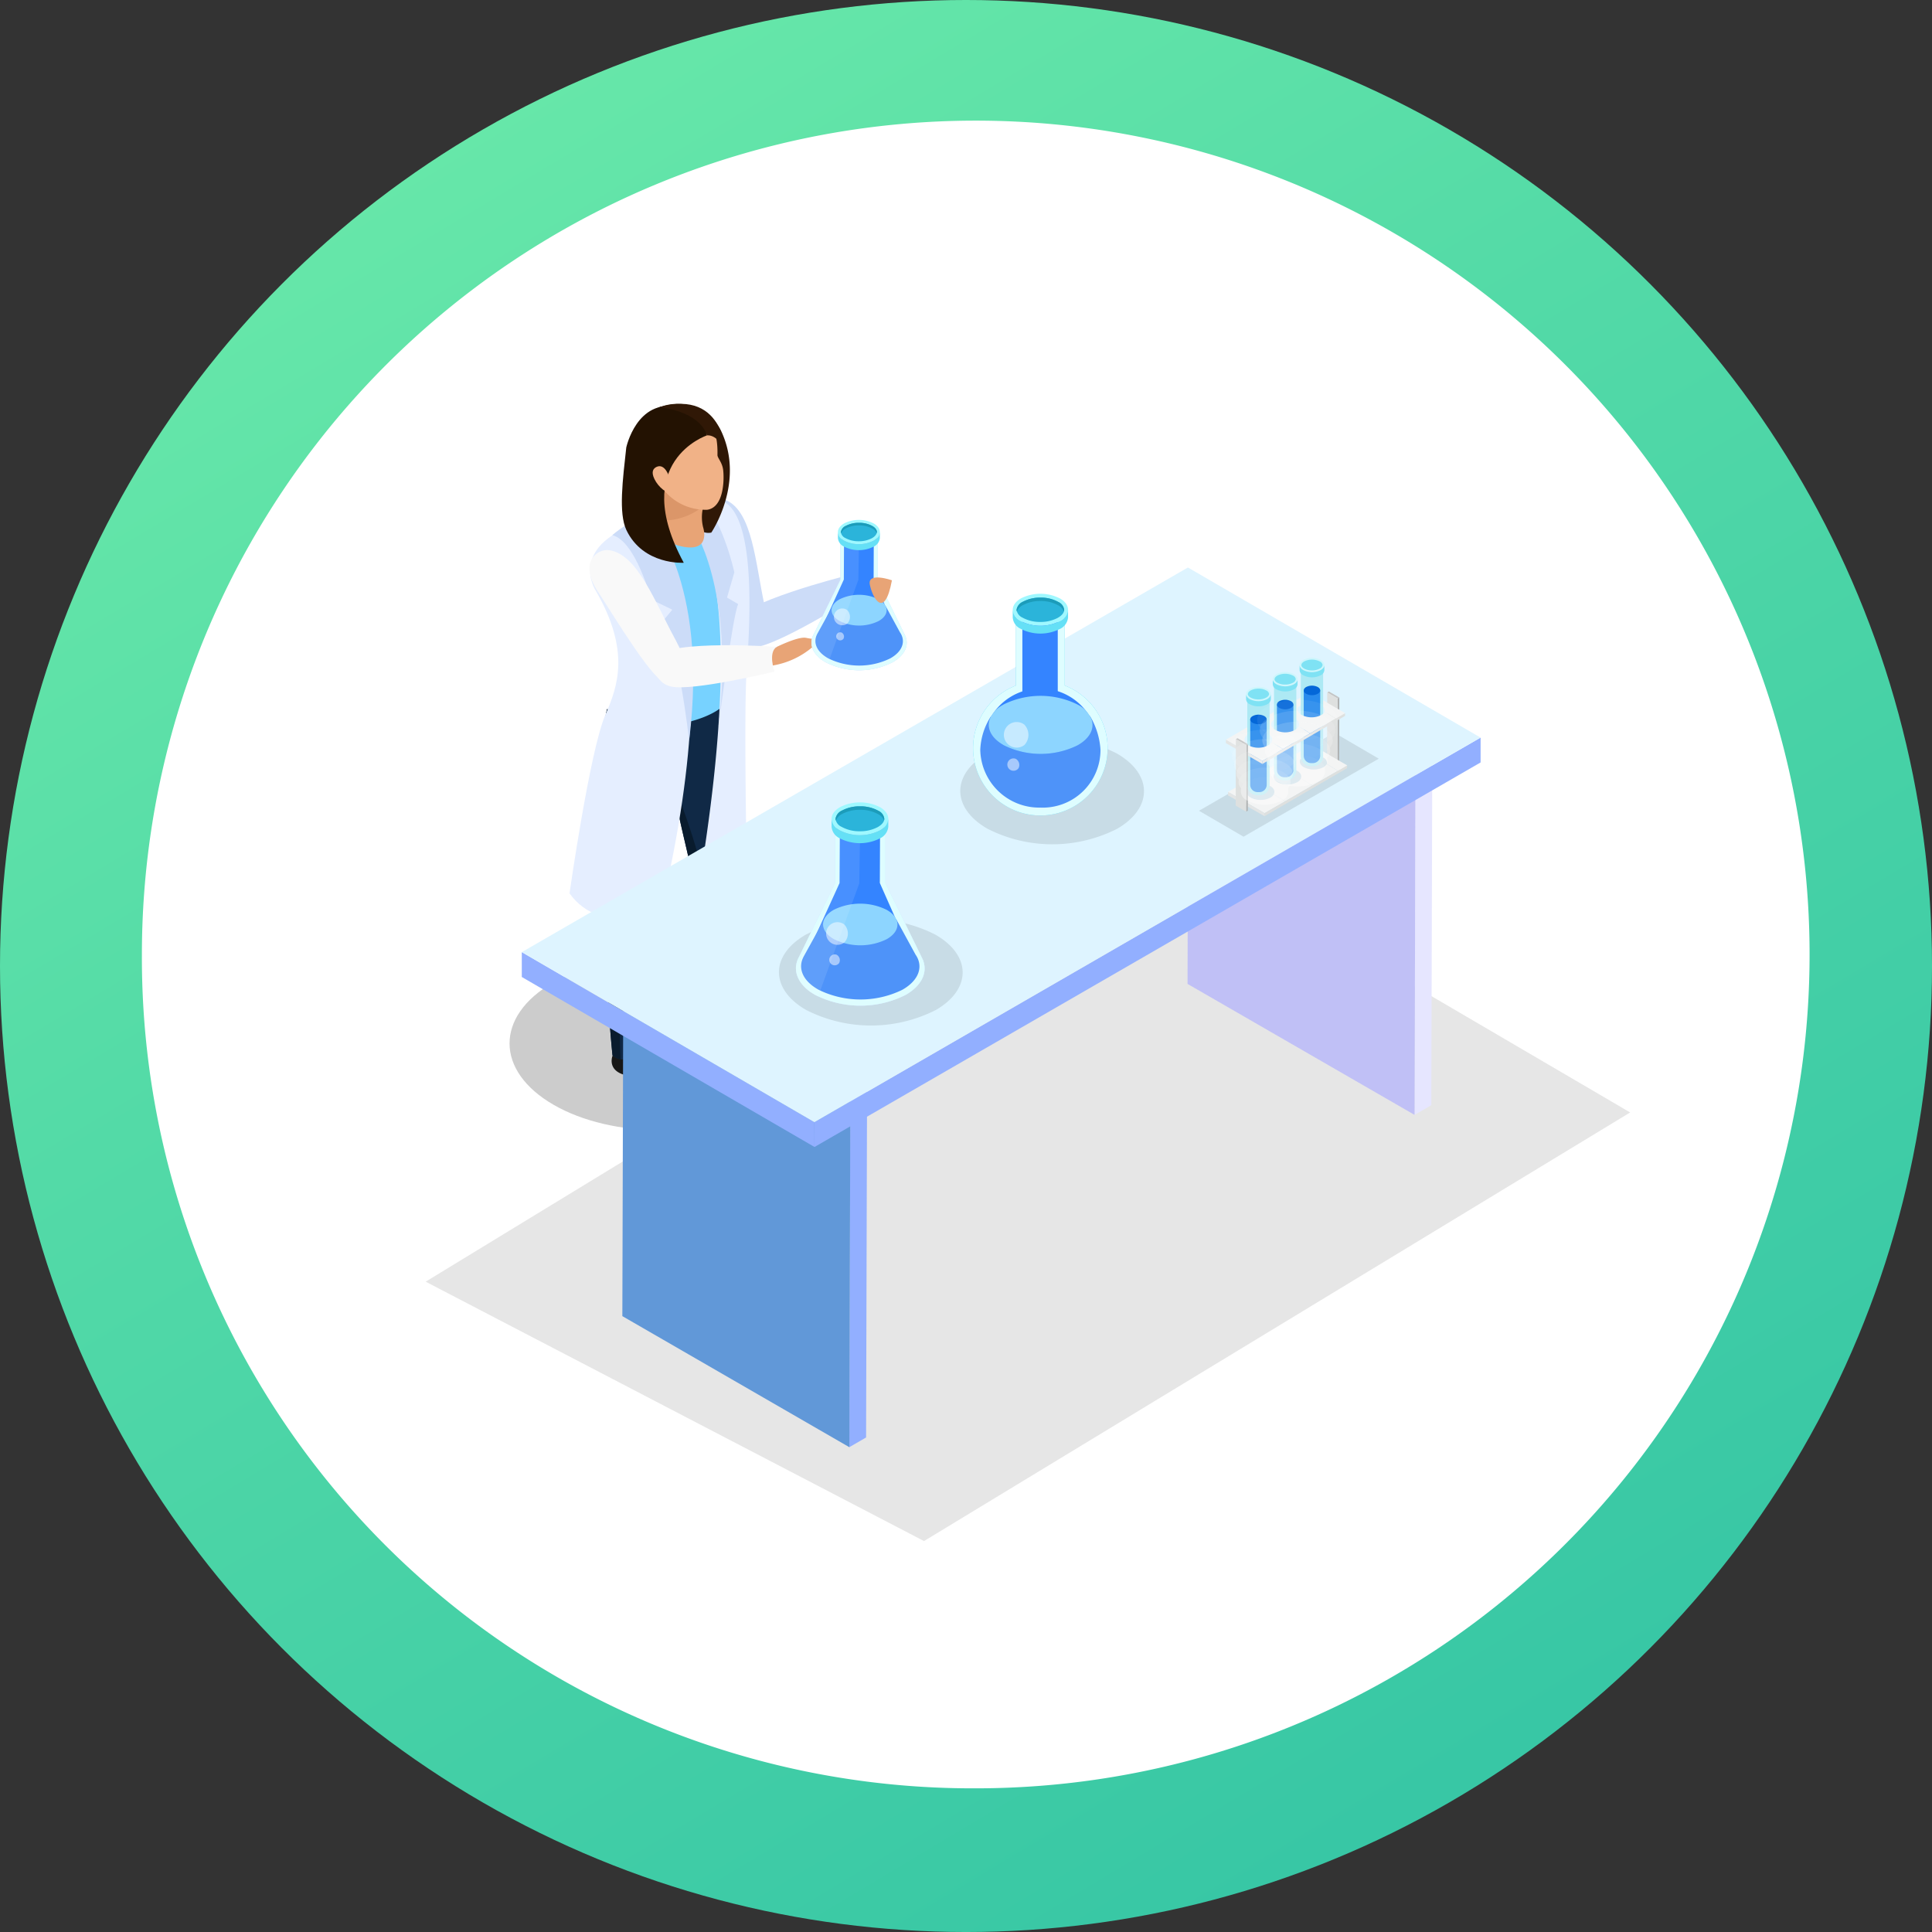 <svg xmlns="http://www.w3.org/2000/svg" xmlns:xlink="http://www.w3.org/1999/xlink" width="177.017" height="177.017" viewBox="0 0 177.017 177.017">
  <rect x="0" y="0" width="177.017" height="177.017" fill="#333333" stroke="none"/>
  <defs>
    <linearGradient id="linear-gradient" x1="0.059" y1="-0.237" x2="1.358" y2="1.933" gradientUnits="objectBoundingBox">
      <stop offset="0" stop-color="#7af4ab"/>
      <stop offset="0.281" stop-color="#53daa7"/>
      <stop offset="0.559" stop-color="#35c5a5"/>
      <stop offset="0.796" stop-color="#22b9a3"/>
      <stop offset="0.962" stop-color="#1cb5a3"/>
    </linearGradient>
  </defs>
  <g id="Grupo_102469" data-name="Grupo 102469" transform="translate(-1032.982 -1427)">
    <circle id="Elipse_4585" data-name="Elipse 4585" cx="88.509" cy="88.509" r="88.509" transform="translate(1032.982 1427)" fill="url(#linear-gradient)"/>
    <g id="Grupo_102457" data-name="Grupo 102457" transform="translate(1197.875 1438.969) rotate(90)">
      <path id="Trazado_156338" data-name="Trazado 156338" d="M304.223,254.194a76.4,76.4,0,1,0-76.4,76.4A76.1,76.1,0,0,0,304.223,254.194Z" transform="translate(-152.339 -178.702)" fill="#fff"/>
    </g>
    <g id="Grupo_102458" data-name="Grupo 102458" transform="translate(796.804 1204.797)">
      <path id="Trazado_158681" data-name="Trazado 158681" d="M275.179,334.68l45.661,23.766,64.7-39.271L342.211,293.81Z" transform="translate(0 4.955)" opacity="0.1"/>
      <g id="Grupo_102276" data-name="Grupo 102276" transform="translate(282.868 309.903)" opacity="0.2">
        <path id="Trazado_158682" data-name="Trazado 158682" d="M305.224,305.871c5.359,3.1,5.39,8.118.065,11.211s-13.982,3.093-19.348,0-5.387-8.114-.058-11.2S299.865,302.78,305.224,305.871Z" transform="translate(-281.905 -303.554)"/>
      </g>
      <path id="Trazado_158683" data-name="Trazado 158683" d="M297.716,311.2s-.558,1.332,1.341,1.642,2.777,1.448,3.466,1.428c.632-.018,1.327-.514.484-1.293a25.548,25.548,0,0,0-3.473-2.182Z" transform="translate(3.215 7.386)" fill="#171716"/>
      <path id="Trazado_158684" data-name="Trazado 158684" d="M290.173,311.5s-.639,1.51,1.514,1.863,3.147,1.637,3.93,1.615c.717-.019,1.5-.582.548-1.463a29.168,29.168,0,0,0-3.937-2.475Z" transform="translate(2.134 7.421)" fill="#171716"/>
      <path id="Trazado_158685" data-name="Trazado 158685" d="M300.577,281.7s1.586,11.818.807,17.1-.807,16.562-.807,16.562a2.358,2.358,0,0,1-2.377,0s-2.147-8.354-1.227-11.8c.861-3.219-1.455-8.51-1.839-13.2a28.4,28.4,0,0,0-.883-5.038S299.275,285.379,300.577,281.7Z" transform="translate(2.731 3.221)" fill="#102946"/>
      <path id="Trazado_158686" data-name="Trazado 158686" d="M296.395,284.907s-.106,9.118-1.38,14.3-2.355,16.22-2.355,16.22-1.468.832-2.387-.035c0,0-.959-9.046-.1-11.869.971-3.185.447-8.721-.578-13.313a15.292,15.292,0,0,1,.191-6.562A8.907,8.907,0,0,0,296.395,284.907Z" transform="translate(2.024 3.5)" fill="#102946"/>
      <path id="Trazado_158687" data-name="Trazado 158687" d="M296.858,302.426c.835-3.125-1.319-8.2-1.8-12.789,1.208,3.117,3.141,8.568,2.949,10.972-.214,2.648.622,10.4,1.035,13.955a1.649,1.649,0,0,1-.96-.334S295.938,305.876,296.858,302.426Z" transform="translate(2.846 4.357)" fill="#091b2d"/>
      <path id="Trazado_158688" data-name="Trazado 158688" d="M290.173,303.527c.971-3.185.447-8.721-.578-13.313a15.292,15.292,0,0,1,.191-6.562s-.133.458,1.711.855c.015,3.755,1.363,11.139.921,13.486-.532,2.842-1.755,11.953-1.4,17.77a1.446,1.446,0,0,1-.745-.367S289.314,306.351,290.173,303.527Z" transform="translate(2.024 3.5)" fill="#091b2d"/>
      <path id="Trazado_158689" data-name="Trazado 158689" d="M299.731,277.318s.152,2.367,2.157,2.194,8.579-4.251,8.579-4.251-1.128-1.453-.524-2.218C309.944,273.043,300.573,275.4,299.731,277.318Z" transform="translate(3.515 1.981)" fill="#ccdcf8"/>
      <path id="Trazado_158690" data-name="Trazado 158690" d="M299.564,266.948c-.968-.439-2.985.233-2.078,3.283s2.581,9.63,3.754,10.054c.952.342,2.659.2,1.82-3.729S301.957,268.03,299.564,266.948Z" transform="translate(3.161 1.092)" fill="#ccdcf8"/>
      <g id="Grupo_102277" data-name="Grupo 102277" transform="translate(291.671 268.029)">
        <path id="Trazado_158691" data-name="Trazado 158691" d="M289.742,271.306s2.127-3.45,10.214-4.363c0,0,1.3-.5,1.06,3.665a4.628,4.628,0,0,0,.966,2.2c.4.562,1.464,2.682-1.059,5.1,0,0-1.06,3.69,0,6.124.953,2.178-4.413,4.115-8.9,3.546-.556-.069-1.776-.47-1.237-2.389s1.792-5.275.991-8.865S289.085,273.1,289.742,271.306Z" transform="translate(-289.606 -266.924)" fill="#77d2ff"/>
      </g>
      <g id="Grupo_102278" data-name="Grupo 102278" transform="translate(291.671 270.375)">
        <path id="Trazado_158692" data-name="Trazado 158692" d="M289.742,271.012c-.657,1.792,1.23,1.428,2.034,5.022s-.457,6.945-.991,8.865.681,2.321,1.237,2.389a13.566,13.566,0,0,0,2.26.085c-1.479-3.5.732-9.732.935-13.2a5.585,5.585,0,0,0-3.072-5.2A7.2,7.2,0,0,0,289.742,271.012Z" transform="translate(-289.606 -268.976)" fill="#5fb9e6"/>
      </g>
      <g id="Grupo_102279" data-name="Grupo 102279" transform="translate(288.36 267.955)">
        <path id="Trazado_158693" data-name="Trazado 158693" d="M296.46,268.986s5.8,3.609.688,33.842a8.493,8.493,0,0,0,4.475-3.25s-.254-13.1,0-16.955,1.337-17.709-4.04-15.533C297.584,267.09,294.638,268.02,296.46,268.986Z" transform="translate(-285.398 -266.859)" fill="#e5eeff"/>
        <path id="Trazado_158694" data-name="Trazado 158694" d="M293.787,268.544s8.217,6.405,1.34,35.575c0,0-5.463,2.712-8.418-1.4,0,0,1.868-13.124,3.295-16.389,1.139-2.6,2.292-5.866-.918-11.388C289.086,274.943,286.352,270.722,293.787,268.544Z" transform="translate(-286.709 -266.618)" fill="#e5eeff"/>
        <path id="Trazado_158695" data-name="Trazado 158695" d="M296.546,269.332s3.944,5.459,2.39,18.457c0,0,1.307-10.3,1.82-11.332l-1.025-.6.671-2.309s-.911-4.312-2.915-6.69Z" transform="translate(-285.301 -266.859)" fill="#ccdcf8"/>
        <path id="Trazado_158696" data-name="Trazado 158696" d="M293.452,268.258s5.565,5.563,3.726,20.527c0,0-1.017-9.359-2.54-10.815l1-1.2-1.942-.942s-1.411-5.358-3.561-5.891C290.13,269.94,292.012,268.292,293.452,268.258Z" transform="translate(-286.219 -266.659)" fill="#ccdcf8"/>
      </g>
      <g id="Grupo_102288" data-name="Grupo 102288" transform="translate(293.159 259.202)">
        <g id="Grupo_102280" data-name="Grupo 102280" transform="translate(2.448)">
          <path id="Trazado_158697" data-name="Trazado 158697" d="M298.213,261.539s-.646,4.153-1.014,8.112A1.324,1.324,0,0,0,298.792,271s3.151-4.615.877-9.357a4.48,4.48,0,0,0-6.621-1.578Z" transform="translate(-293.048 -259.202)" fill="#301806"/>
        </g>
        <g id="Grupo_102283" data-name="Grupo 102283" transform="translate(2.552 5.348)">
          <g id="Grupo_102281" data-name="Grupo 102281">
            <path id="Trazado_158698" data-name="Trazado 158698" d="M298.9,266.355a3.862,3.862,0,0,0-.876,3.474c.161.5.552,2.562-2.513,1.624,0,0-3.173-1.732-2.173-2.674.66-.626,1.322-1.543.484-4.9Z" transform="translate(-293.139 -263.88)" fill="#e8a476"/>
          </g>
          <g id="Grupo_102282" data-name="Grupo 102282" transform="translate(0.02 0.368)">
            <path id="Trazado_158699" data-name="Trazado 158699" d="M293.332,268.733a.538.538,0,0,0-.175.319,5.8,5.8,0,0,0,5.04-1.328l-3.722-3.522h0s-.2.12-.5.334C294.555,267.324,293.948,268.153,293.332,268.733Z" transform="translate(-293.157 -264.202)" fill="#db9669"/>
          </g>
        </g>
        <g id="Grupo_102284" data-name="Grupo 102284" transform="translate(2.791 1.341)">
          <path id="Trazado_158700" data-name="Trazado 158700" d="M298.542,260.94s.827.316.771,2.787c0,.273.421.647.518,1.331s.153,3.445-1.452,3.683a4.915,4.915,0,0,1-4.857-3.448C292.659,262.489,295.135,258.992,298.542,260.94Z" transform="translate(-293.349 -260.375)" fill="#f1b287"/>
        </g>
        <g id="Grupo_102285" data-name="Grupo 102285" transform="translate(0 0.201)">
          <path id="Trazado_158701" data-name="Trazado 158701" d="M298.7,262.07s-7.161,2.378-2.125,11.671c0,0-3.706.243-5.254-2.991-.74-1.551-.335-4.633-.014-7.569,0,0,.96-4.5,4.73-3.71C296.041,259.472,298.519,260.507,298.7,262.07Z" transform="translate(-290.907 -259.378)" fill="#231202"/>
        </g>
        <g id="Grupo_102286" data-name="Grupo 102286" transform="translate(3.415 0.003)">
          <path id="Trazado_158702" data-name="Trazado 158702" d="M298.276,262.095s1.25-.2,1.786,2.1c0,0,0-6.447-6.167-4.685C293.894,259.51,297.529,259.8,298.276,262.095Z" transform="translate(-293.894 -259.205)" fill="#301806"/>
        </g>
        <g id="Grupo_102287" data-name="Grupo 102287" transform="translate(2.822 5.715)">
          <path id="Trazado_158703" data-name="Trazado 158703" d="M294.918,265.261s-.394-1.38-1.2-.99c-.248.123-.532.4-.179,1.118s1.119,1.38,1.74,1.322Z" transform="translate(-293.376 -264.201)" fill="#f1b287"/>
        </g>
      </g>
      <path id="Trazado_158704" data-name="Trazado 158704" d="M290.1,270.933c-1.057-.145-2.8,1.073-1.057,3.739s5.22,8.495,6.466,8.566c1.008.057,2.6-.57.681-4.093S292.7,271.288,290.1,270.933Z" transform="translate(1.88 1.678)" fill="#f9f9f9"/>
      <path id="Trazado_158705" data-name="Trazado 158705" d="M303.106,278.981s2.29-1.19,3.089-1.017,1.62.056.576.841a7.53,7.53,0,0,1-3.7,1.7c-1.315.091-.95-1.667-.95-1.667Z" transform="translate(3.851 2.683)" fill="#e8a476"/>
      <path id="Trazado_158706" data-name="Trazado 158706" d="M293.665,279.578s-.594,2.3,1.365,2.756,9.478-1.368,9.478-1.368-.621-1.733.2-2.268C304.7,278.7,295.06,278.016,293.665,279.578Z" transform="translate(2.634 2.77)" fill="#f9f9f9"/>
      <g id="Grupo_102304" data-name="Grupo 102304" transform="translate(283.987 274.198)">
        <g id="Grupo_102293" data-name="Grupo 102293" transform="translate(60.996 1.488)">
          <g id="Grupo_102292" data-name="Grupo 102292" style="isolation: isolate">
            <g id="Grupo_102289" data-name="Grupo 102289" transform="translate(20.796 12.004)">
              <path id="Trazado_158707" data-name="Trazado 158707" d="M354.433,320.791l1.541-.894.1-35.774-1.538.9Z" transform="translate(-354.433 -284.123)" fill="#e6e6ff"/>
            </g>
            <g id="Grupo_102290" data-name="Grupo 102290" transform="translate(0.102)">
              <path id="Trazado_158708" data-name="Trazado 158708" d="M357.127,286.523l1.538-.9-20.8-12-1.539.892Z" transform="translate(-336.33 -273.622)" fill="#aeb6bc"/>
            </g>
            <g id="Grupo_102291" data-name="Grupo 102291" transform="translate(0 0.892)">
              <path id="Trazado_158709" data-name="Trazado 158709" d="M336.343,274.4l-.1,35.776,20.8,12,.1-35.772Z" transform="translate(-336.241 -274.402)" fill="#c0c0f6"/>
            </g>
          </g>
        </g>
        <g id="Grupo_102298" data-name="Grupo 102298" transform="translate(9.209 31.927)">
          <g id="Grupo_102297" data-name="Grupo 102297" style="isolation: isolate">
            <g id="Grupo_102294" data-name="Grupo 102294" transform="translate(20.797 12.008)">
              <path id="Trazado_158710" data-name="Trazado 158710" d="M309.132,347.421l1.539-.892.1-35.776-1.542.9Z" transform="translate(-309.132 -310.753)" fill="#92afff"/>
            </g>
            <g id="Grupo_102295" data-name="Grupo 102295" transform="translate(0.104)">
              <path id="Trazado_158711" data-name="Trazado 158711" d="M311.824,313.153l1.542-.9-20.793-12.008-1.542.9Z" transform="translate(-291.03 -300.249)" fill="#aeb6bc"/>
            </g>
            <g id="Grupo_102296" data-name="Grupo 102296" transform="translate(0 0.898)">
              <path id="Trazado_158712" data-name="Trazado 158712" d="M291.043,301.034l-.1,35.769,20.8,12.009.1-35.772Z" transform="translate(-290.939 -301.034)" fill="#6198d8"/>
            </g>
          </g>
        </g>
        <g id="Grupo_102303" data-name="Grupo 102303">
          <g id="Grupo_102302" data-name="Grupo 102302" style="isolation: isolate">
            <g id="Grupo_102299" data-name="Grupo 102299" transform="translate(0 35.243)">
              <path id="Trazado_158713" data-name="Trazado 158713" d="M282.884,303.149l0,2.277L309.7,321l-.009-2.271Z" transform="translate(-282.884 -303.149)" fill="#92afff"/>
            </g>
            <g id="Grupo_102300" data-name="Grupo 102300" transform="translate(26.808 15.586)">
              <path id="Trazado_158714" data-name="Trazado 158714" d="M306.335,321.195l.009,2.271,61.032-35.235,0-2.276Z" transform="translate(-306.335 -285.954)" fill="#92afff"/>
            </g>
            <g id="Grupo_102301" data-name="Grupo 102301">
              <path id="Trazado_158715" data-name="Trazado 158715" d="M282.884,307.563l26.809,15.583,61.036-35.24L343.918,272.32Z" transform="translate(-282.884 -272.32)" fill="#def4ff"/>
            </g>
          </g>
        </g>
      </g>
      <g id="Grupo_102305" data-name="Grupo 102305" transform="translate(324.167 289.813)" opacity="0.1">
        <path id="Trazado_158716" data-name="Trazado 158716" d="M332.375,287.407c3.3,1.9,3.313,4.988.038,6.891a13.107,13.107,0,0,1-11.9,0c-3.3-1.9-3.313-4.988-.039-6.891A13.11,13.11,0,0,1,332.375,287.407Z" transform="translate(-318.032 -285.979)"/>
      </g>
      <g id="Grupo_102306" data-name="Grupo 102306" transform="translate(307.553 306.418)" opacity="0.1">
        <path id="Trazado_158717" data-name="Trazado 158717" d="M317.841,301.933c3.3,1.9,3.312,4.988.039,6.891a13.11,13.11,0,0,1-11.9,0c-3.3-1.9-3.314-4.988-.038-6.891A13.107,13.107,0,0,1,317.841,301.933Z" transform="translate(-303.499 -300.505)"/>
      </g>
      <g id="Grupo_102330" data-name="Grupo 102330" transform="translate(346.032 282.476)">
        <path id="Trazado_158718" data-name="Trazado 158718" d="M349.551,285.56l-1.984,1.147-2.978,1.718-2.747,1.587-1.447.836-1.692.976-1.543.889,4.082,2.378,2.306-1.331.947-.546L346.6,292l2.853-1.646,3.132-1.807,1.049-.607Z" transform="translate(-337.159 -278.702)" opacity="0.1"/>
        <g id="Grupo_102311" data-name="Grupo 102311" transform="translate(11.735 3.084)">
          <g id="Grupo_102310" data-name="Grupo 102310" style="isolation: isolate">
            <g id="Grupo_102307" data-name="Grupo 102307" transform="translate(0.958 0.553)">
              <path id="Trazado_158719" data-name="Trazado 158719" d="M348.279,282.832l.153-.089-.017,6.088-.153.089Z" transform="translate(-348.263 -282.742)" fill="#afb1b1"/>
            </g>
            <g id="Grupo_102308" data-name="Grupo 102308" transform="translate(0.017)">
              <path id="Trazado_158720" data-name="Trazado 158720" d="M347.439,282.348l.155-.089.956.553-.153.089Z" transform="translate(-347.439 -282.259)" fill="#c4c5c5"/>
            </g>
            <g id="Grupo_102309" data-name="Grupo 102309" transform="translate(0 0.089)">
              <path id="Trazado_158721" data-name="Trazado 158721" d="M348.4,282.889l-.017,6.088-.958-.553.017-6.088Z" transform="translate(-347.425 -282.337)" fill="#dee0df"/>
            </g>
          </g>
        </g>
        <path id="Trazado_158722" data-name="Trazado 158722" d="M345.649,287.68a1.989,1.989,0,0,1,1.805.018.575.575,0,0,1,.34.6l1.1.678.761-.556-3.244-1.89-1.628.94.653.376A.95.95,0,0,1,345.649,287.68Z" transform="translate(-336.068 -278.563)" fill="#f3f4f4"/>
        <path id="Trazado_158723" data-name="Trazado 158723" d="M348.062,288.191a.814.814,0,0,1-.321.3,1.989,1.989,0,0,1-1.805-.019c-.394-.237-.453-.588-.193-.864l-.647-.374-2.251,1.3.6.351a.772.772,0,0,1,.117-.08,1.983,1.983,0,0,1,1.8.018c.319.191.418.457.31.7l1.062.644,2.338-1.35Z" transform="translate(-336.345 -278.463)" fill="#f3f4f4"/>
        <path id="Trazado_158724" data-name="Trazado 158724" d="M341.427,290.053a1.994,1.994,0,0,1,1.8.018c.337.2.428.485.289.736l1.044.634.777-.447,1.723-.995L346,289.357a.762.762,0,0,1-.349.349,1.987,1.987,0,0,1-1.8-.018c-.445-.269-.466-.681-.078-.966l-.6-.351-1.184.685-1.388.8.621.357A1,1,0,0,1,341.427,290.053Z" transform="translate(-336.667 -278.3)" fill="#f3f4f4"/>
        <path id="Trazado_158725" data-name="Trazado 158725" d="M343.679,290.621a.8.8,0,0,1-.327.309,1.98,1.98,0,0,1-1.8-.017c-.4-.243-.456-.606-.174-.886l-.621-.357-1.264.729,3.346,1.948,1.887-1.092Z" transform="translate(-336.825 -278.114)" fill="#f3f4f4"/>
        <path id="Trazado_158726" data-name="Trazado 158726" d="M342.416,292.559v.276l7.559-4.4.013-.25Z" transform="translate(-336.406 -278.326)" fill="#dee0df"/>
        <path id="Trazado_158727" data-name="Trazado 158727" d="M342.835,292.256l-3.346-1.948v.318l3.346,1.906Z" transform="translate(-336.825 -278.023)" fill="#e3e5e5"/>
        <path id="Trazado_158728" data-name="Trazado 158728" d="M345.469,283.48a1.99,1.99,0,0,1,1.8.018.572.572,0,0,1,.34.6l1.1.678.777-.546-3.263-1.9-1.624.939.652.376A1.013,1.013,0,0,1,345.469,283.48Z" transform="translate(-336.094 -279.164)" fill="#f3f4f4"/>
        <path id="Trazado_158729" data-name="Trazado 158729" d="M346.23,289.374h.228a.909.909,0,0,0,.909-.91v-8.111h-2.045v8.111A.91.91,0,0,0,346.23,289.374Z" transform="translate(-335.991 -279.448)" fill="#ade9f4"/>
        <path id="Trazado_158730" data-name="Trazado 158730" d="M346.227,288.832h.168a.671.671,0,0,0,.67-.672v-5.988h-1.509v5.988A.671.671,0,0,0,346.227,288.832Z" transform="translate(-335.957 -279.187)" fill="#298bed"/>
        <g id="Grupo_102313" data-name="Grupo 102313" transform="translate(9.598 2.548)">
          <g id="Grupo_102312" data-name="Grupo 102312">
            <path id="Trazado_158731" data-name="Trazado 158731" d="M346.856,281.923c.289.175.278.452-.023.618a1.176,1.176,0,0,1-1.068-.01c-.288-.174-.279-.45.022-.618A1.182,1.182,0,0,1,346.856,281.923Z" transform="translate(-345.555 -281.79)" fill="#0467d8"/>
          </g>
        </g>
        <path id="Trazado_158732" data-name="Trazado 158732" d="M347.887,284.006a.824.824,0,0,1-.32.3,1.986,1.986,0,0,1-1.805-.018c-.4-.238-.454-.589-.194-.864l-.646-.374-2.251,1.3.6.349a1.231,1.231,0,0,1,.118-.078,1.987,1.987,0,0,1,1.8.016c.318.192.417.458.31.7l1.061.641,2.338-1.349Z" transform="translate(-336.37 -279.062)" fill="#f3f4f4"/>
        <g id="Grupo_102317" data-name="Grupo 102317" transform="translate(6.763 1.296)">
          <path id="Trazado_158733" data-name="Trazado 158733" d="M344.082,290.507h.228a.908.908,0,0,0,.909-.909v-8.112h-2.045V289.6A.907.907,0,0,0,344.082,290.507Z" transform="translate(-343.061 -280.582)" fill="#ade9f4"/>
          <path id="Trazado_158734" data-name="Trazado 158734" d="M344.077,289.965h.169a.67.67,0,0,0,.671-.67v-5.989h-1.51V289.3A.67.67,0,0,0,344.077,289.965Z" transform="translate(-343.027 -280.321)" fill="#298bed"/>
          <g id="Grupo_102314" data-name="Grupo 102314" transform="translate(0 0.654)">
            <path id="Trazado_158735" data-name="Trazado 158735" d="M343.075,281.748v-.476c0,.163.169.282.38.409a1.514,1.514,0,0,0,1.475.019c.233-.131.415-.261.415-.434v.473a.576.576,0,0,1-.349.477,1.77,1.77,0,0,1-1.6-.017A.553.553,0,0,1,343.075,281.748Z" transform="translate(-343.075 -281.267)" fill="#7fe2f4"/>
          </g>
          <g id="Grupo_102315" data-name="Grupo 102315" transform="translate(0)">
            <path id="Trazado_158736" data-name="Trazado 158736" d="M345.029,280.9c.433.261.418.677-.034.929a1.77,1.77,0,0,1-1.6-.017c-.433-.262-.418-.678.033-.931A1.772,1.772,0,0,1,345.029,280.9Z" transform="translate(-343.075 -280.695)" fill="#cdf6fc"/>
            <path id="Trazado_158737" data-name="Trazado 158737" d="M344.185,281.827a1.454,1.454,0,0,1-.73-.177c-.155-.094-.241-.207-.237-.32s.1-.237.265-.329a1.613,1.613,0,0,1,1.44.013.413.413,0,0,1,.239.321.44.44,0,0,1-.266.329A1.478,1.478,0,0,1,344.185,281.827Z" transform="translate(-343.055 -280.674)" fill="#7fe2f4"/>
          </g>
          <g id="Grupo_102316" data-name="Grupo 102316" transform="translate(0.38 2.546)">
            <path id="Trazado_158738" data-name="Trazado 158738" d="M344.708,283.057c.289.174.278.452-.024.618a1.17,1.17,0,0,1-1.067-.011c-.288-.173-.279-.449.021-.618A1.177,1.177,0,0,1,344.708,283.057Z" transform="translate(-343.407 -282.922)" fill="#0467d8"/>
          </g>
        </g>
        <path id="Trazado_158739" data-name="Trazado 158739" d="M341.252,285.867a2,2,0,0,1,1.8.018c.336.2.428.486.289.737l1.045.634.775-.449,1.723-.995-1.061-.641a.779.779,0,0,1-.348.347,1.982,1.982,0,0,1-1.805-.019c-.446-.266-.466-.68-.079-.966l-.6-.349-1.185.684-1.387.8.62.359A1.026,1.026,0,0,1,341.252,285.867Z" transform="translate(-336.692 -278.899)" fill="#f3f4f4"/>
        <path id="Trazado_158740" data-name="Trazado 158740" d="M341.941,291.7h.227a.909.909,0,0,0,.91-.91v-8.111h-2.046v8.111A.909.909,0,0,0,341.941,291.7Z" transform="translate(-336.605 -279.115)" fill="#ade9f4"/>
        <path id="Trazado_158741" data-name="Trazado 158741" d="M341.937,291.157h.168a.672.672,0,0,0,.672-.671V284.5h-1.51v5.988A.67.67,0,0,0,341.937,291.157Z" transform="translate(-336.571 -278.854)" fill="#298bed"/>
        <g id="Grupo_102318" data-name="Grupo 102318" transform="translate(4.695 5.205)">
          <path id="Trazado_158742" data-name="Trazado 158742" d="M342.567,284.248c.289.176.278.452-.022.618a1.175,1.175,0,0,1-1.069-.009c-.288-.175-.279-.452.023-.618A1.172,1.172,0,0,1,342.567,284.248Z" transform="translate(-341.266 -284.114)" fill="#0467d8"/>
        </g>
        <path id="Trazado_158743" data-name="Trazado 158743" d="M343.5,286.436a.818.818,0,0,1-.327.309,1.99,1.99,0,0,1-1.8-.018c-.4-.243-.457-.606-.175-.885l-.62-.359-1.264.729,3.345,1.948,1.89-1.089Z" transform="translate(-336.85 -278.713)" fill="#f3f4f4"/>
        <path id="Trazado_158744" data-name="Trazado 158744" d="M342.241,288.373v.276l7.571-4.4.011-.249Z" transform="translate(-336.431 -278.926)" fill="#dee0df"/>
        <path id="Trazado_158745" data-name="Trazado 158745" d="M342.66,288.069l-3.345-1.948v.318l3.345,1.906Z" transform="translate(-336.85 -278.622)" fill="#e3e5e5"/>
        <g id="Grupo_102323" data-name="Grupo 102323" transform="translate(3.365 7.363)">
          <g id="Grupo_102322" data-name="Grupo 102322" style="isolation: isolate">
            <g id="Grupo_102319" data-name="Grupo 102319" transform="translate(0.956 0.551)">
              <path id="Trazado_158746" data-name="Trazado 158746" d="M340.956,286.575l.154-.09-.018,6.089-.154.089Z" transform="translate(-340.938 -286.484)" fill="#afb1b1"/>
            </g>
            <g id="Grupo_102320" data-name="Grupo 102320" transform="translate(0.016)">
              <path id="Trazado_158747" data-name="Trazado 158747" d="M340.116,286.091l.154-.089.958.551-.154.09Z" transform="translate(-340.116 -286.002)" fill="#c4c5c5"/>
            </g>
            <g id="Grupo_102321" data-name="Grupo 102321" transform="translate(0 0.089)">
              <path id="Trazado_158748" data-name="Trazado 158748" d="M341.076,286.633l-.018,6.088-.956-.553.016-6.088Z" transform="translate(-340.102 -286.08)" fill="#dee0df"/>
            </g>
          </g>
        </g>
        <g id="Grupo_102324" data-name="Grupo 102324" transform="translate(9.22 0.654)">
          <path id="Trazado_158749" data-name="Trazado 158749" d="M345.224,280.614v-.473c0,.161.168.28.38.407a1.514,1.514,0,0,0,1.475.019c.233-.131.414-.261.414-.434v.474a.576.576,0,0,1-.349.476,1.761,1.761,0,0,1-1.6-.016A.554.554,0,0,1,345.224,280.614Z" transform="translate(-345.224 -280.133)" fill="#7fe2f4"/>
        </g>
        <g id="Grupo_102325" data-name="Grupo 102325" transform="translate(9.219)">
          <path id="Trazado_158750" data-name="Trazado 158750" d="M347.178,279.762c.432.261.418.677-.035.929a1.759,1.759,0,0,1-1.6-.017c-.433-.261-.417-.677.033-.928A1.768,1.768,0,0,1,347.178,279.762Z" transform="translate(-345.223 -279.561)" fill="#cdf6fc"/>
          <path id="Trazado_158751" data-name="Trazado 158751" d="M346.334,280.694a1.441,1.441,0,0,1-.732-.178c-.155-.093-.241-.207-.237-.319s.1-.236.265-.329a1.609,1.609,0,0,1,1.44.011.415.415,0,0,1,.239.321.439.439,0,0,1-.265.329A1.481,1.481,0,0,1,346.334,280.694Z" transform="translate(-345.203 -279.541)" fill="#7fe2f4"/>
        </g>
        <g id="Grupo_102326" data-name="Grupo 102326" transform="translate(4.317 3.313)">
          <path id="Trazado_158752" data-name="Trazado 158752" d="M340.935,282.939v-.474c0,.164.169.281.38.408a1.508,1.508,0,0,0,1.475.019c.233-.129.414-.261.414-.433v.473a.575.575,0,0,1-.349.476,1.76,1.76,0,0,1-1.6-.016A.551.551,0,0,1,340.935,282.939Z" transform="translate(-340.935 -282.459)" fill="#7fe2f4"/>
        </g>
        <g id="Grupo_102327" data-name="Grupo 102327" transform="translate(4.316 2.659)">
          <path id="Trazado_158753" data-name="Trazado 158753" d="M342.889,282.088c.432.26.418.676-.034.929a1.766,1.766,0,0,1-1.6-.017c-.434-.262-.418-.677.033-.929A1.769,1.769,0,0,1,342.889,282.088Z" transform="translate(-340.935 -281.887)" fill="#cdf6fc"/>
          <path id="Trazado_158754" data-name="Trazado 158754" d="M342.044,283.02a1.458,1.458,0,0,1-.73-.179c-.154-.093-.241-.206-.237-.319s.1-.235.266-.329a1.476,1.476,0,0,1,.709-.163,1.454,1.454,0,0,1,.73.177.4.4,0,0,1,.238.319c0,.117-.1.237-.264.33A1.5,1.5,0,0,1,342.044,283.02Z" transform="translate(-340.914 -281.867)" fill="#7fe2f4"/>
        </g>
        <g id="Grupo_102328" data-name="Grupo 102328" transform="translate(2.605 5.706)" opacity="0.4">
          <path id="Trazado_158755" data-name="Trazado 158755" d="M340.442,287.436a6.1,6.1,0,0,0,4.815,0c1.326-.658,1.32-1.727-.015-2.389a6.1,6.1,0,0,0-4.814,0c-1.326.662-1.32,1.731.014,2.389" transform="translate(-339.437 -284.552)" fill="#fcfdfd" opacity="0"/>
          <path id="Trazado_158756" data-name="Trazado 158756" d="M340.56,288.077a5.627,5.627,0,0,0,4.526,0c1.246-.63,1.24-1.655-.014-2.289a5.653,5.653,0,0,0-4.525,0c-1.246.633-1.24,1.659.013,2.289" transform="translate(-339.412 -284.443)" fill="#fdfdfd" opacity="0.167"/>
          <path id="Trazado_158757" data-name="Trazado 158757" d="M340.68,288.719a5.171,5.171,0,0,0,4.235,0c1.167-.6,1.16-1.582-.014-2.187a5.168,5.168,0,0,0-4.234,0c-1.167.6-1.16,1.582.013,2.187" transform="translate(-339.386 -284.334)" fill="#fdfefe" opacity="0.333"/>
          <path id="Trazado_158758" data-name="Trazado 158758" d="M340.8,289.359a4.721,4.721,0,0,0,3.946,0c1.087-.576,1.081-1.509-.013-2.086a4.727,4.727,0,0,0-3.945,0c-1.087.577-1.081,1.51.011,2.086" transform="translate(-339.36 -284.224)" fill="#fefefe" opacity="0.5"/>
          <path id="Trazado_158759" data-name="Trazado 158759" d="M340.918,290a4.263,4.263,0,0,0,3.655,0c1.007-.548,1-1.436-.01-1.984a4.276,4.276,0,0,0-3.657,0c-1,.549-1,1.437.013,1.984" transform="translate(-339.335 -284.115)" fill="#fefefe" opacity="0.667"/>
          <path id="Trazado_158760" data-name="Trazado 158760" d="M341.036,290.641a3.827,3.827,0,0,0,3.367,0c.927-.521.921-1.363-.011-1.884a3.834,3.834,0,0,0-3.367,0c-.926.521-.92,1.363.011,1.884" transform="translate(-339.309 -284.006)" fill="#fff" opacity="0.833"/>
          <path id="Trazado_158761" data-name="Trazado 158761" d="M341.155,291.282a3.393,3.393,0,0,0,3.076,0,.942.942,0,0,0-.01-1.783,3.4,3.4,0,0,0-3.077,0,.943.943,0,0,0,.011,1.783" transform="translate(-339.283 -283.897)" fill="#fff"/>
        </g>
        <g id="Grupo_102329" data-name="Grupo 102329" transform="translate(5.093 2.82)" opacity="0.4">
          <path id="Trazado_158762" data-name="Trazado 158762" d="M342.778,285.365a7.05,7.05,0,0,0,5.571,0c1.534-.764,1.525-2-.018-2.763a7.052,7.052,0,0,0-5.572,0c-1.533.762-1.525,2,.019,2.763" transform="translate(-341.614 -282.028)" fill="#fcfdfd" opacity="0"/>
          <path id="Trazado_158763" data-name="Trazado 158763" d="M342.915,286.106a6.507,6.507,0,0,0,5.235,0c1.443-.732,1.434-1.916-.016-2.645a6.51,6.51,0,0,0-5.236,0c-1.442.729-1.434,1.914.017,2.645" transform="translate(-341.584 -281.902)" fill="#fdfdfd" opacity="0.167"/>
          <path id="Trazado_158764" data-name="Trazado 158764" d="M343.052,286.848a5.984,5.984,0,0,0,4.9,0c1.349-.7,1.342-1.831-.016-2.53a5.993,5.993,0,0,0-4.9,0c-1.349.7-1.342,1.83.016,2.53" transform="translate(-341.555 -281.775)" fill="#fdfefe" opacity="0.333"/>
          <path id="Trazado_158765" data-name="Trazado 158765" d="M343.189,287.59a5.452,5.452,0,0,0,4.565,0c1.257-.666,1.251-1.747-.014-2.413a5.463,5.463,0,0,0-4.566,0c-1.256.666-1.251,1.747.015,2.413" transform="translate(-341.525 -281.649)" fill="#fefefe" opacity="0.5"/>
          <path id="Trazado_158766" data-name="Trazado 158766" d="M343.328,288.331a4.935,4.935,0,0,0,4.229,0c1.165-.633,1.159-1.661-.014-2.294a4.929,4.929,0,0,0-4.23,0c-1.165.633-1.159,1.661.015,2.294" transform="translate(-341.495 -281.523)" fill="#fefefe" opacity="0.667"/>
          <path id="Trazado_158767" data-name="Trazado 158767" d="M343.464,289.072a4.415,4.415,0,0,0,3.895,0c1.072-.6,1.068-1.576-.011-2.178a4.422,4.422,0,0,0-3.895,0c-1.072.6-1.068,1.576.011,2.178" transform="translate(-341.465 -281.396)" fill="#fff" opacity="0.833"/>
          <path id="Trazado_158768" data-name="Trazado 158768" d="M343.6,289.815a3.921,3.921,0,0,0,3.559,0,1.089,1.089,0,0,0-.011-2.062,3.921,3.921,0,0,0-3.559,0,1.089,1.089,0,0,0,.011,2.062" transform="translate(-341.436 -281.27)" fill="#fff"/>
        </g>
      </g>
      <g id="Grupo_102335" data-name="Grupo 102335" transform="translate(325.34 276.605)">
        <path id="Trazado_158769" data-name="Trazado 158769" d="M327.452,282.67v-7.106h-4.47v7.106a6.163,6.163,0,1,0,4.47,0Z" transform="translate(-319.058 -274.262)" fill="#4ed3f3"/>
        <path id="Trazado_158770" data-name="Trazado 158770" d="M327.452,282.67v-7.106h-4.47v7.106a6.163,6.163,0,1,0,4.47,0Z" transform="translate(-319.058 -274.262)" fill="#defdff"/>
        <path id="Trazado_158771" data-name="Trazado 158771" d="M330.4,287.387a5.273,5.273,0,1,1-5.272-5.374A5.324,5.324,0,0,1,330.4,287.387Z" transform="translate(-318.944 -273.339)" fill="#3484ff"/>
        <rect id="Rectángulo_35690" data-name="Rectángulo 35690" width="3.241" height="8.401" transform="translate(4.512 2.132)" fill="#3484ff"/>
        <path id="Trazado_158772" data-name="Trazado 158772" d="M329.642,284.167a2.4,2.4,0,0,1-1.111,2.757,7.638,7.638,0,0,1-6.721,0,2.221,2.221,0,0,1-1.171-2.709,6.049,6.049,0,0,0-1.008,3.123,5.4,5.4,0,0,0,5.507,5.286,5.291,5.291,0,0,0,5.507-5.286A6.815,6.815,0,0,0,329.642,284.167Z" transform="translate(-318.976 -273.031)" fill="#4e93f9"/>
        <path id="Trazado_158773" data-name="Trazado 158773" d="M321.713,287.148a7.638,7.638,0,0,0,6.721,0c1.134-.637,1.568-1.515,1.308-2.34a2.653,2.653,0,0,0-1.32-1.415l-.009-.006a7.637,7.637,0,0,0-6.722,0c-.035.019-.067.04-.1.059a2.64,2.64,0,0,0-1.169,1.245C320.086,285.548,320.517,286.48,321.713,287.148Z" transform="translate(-318.879 -273.254)" fill="#8dd5ff"/>
        <g id="Grupo_102333" data-name="Grupo 102333" transform="translate(3.626)">
          <g id="Grupo_102331" data-name="Grupo 102331" transform="translate(0.002)">
            <path id="Trazado_158774" data-name="Trazado 158774" d="M326.592,274.873c.969.583.935,1.512-.075,2.075a3.942,3.942,0,0,1-3.579-.035c-.969-.583-.936-1.512.073-2.076A3.95,3.95,0,0,1,326.592,274.873Z" transform="translate(-322.231 -274.425)" fill="#9ff8ff"/>
            <path id="Trazado_158775" data-name="Trazado 158775" d="M324.712,276.963a3.28,3.28,0,0,1-1.638-.4.905.905,0,0,1-.534-.72.981.981,0,0,1,.6-.743,3.33,3.33,0,0,1,1.59-.368,3.269,3.269,0,0,1,1.637.4.907.907,0,0,1,.535.72c0,.263-.223.534-.6.743A3.328,3.328,0,0,1,324.712,276.963Z" transform="translate(-322.187 -274.381)" fill="#2bb4da"/>
            <path id="Trazado_158776" data-name="Trazado 158776" d="M323.138,275.412a3.33,3.33,0,0,1,1.59-.366,3.281,3.281,0,0,1,1.637.4,1.079,1.079,0,0,1,.509.556.541.541,0,0,0,.026-.145.907.907,0,0,0-.535-.72,3.269,3.269,0,0,0-1.637-.4,3.33,3.33,0,0,0-1.59.368.981.981,0,0,0-.6.743.552.552,0,0,0,.026.166A1.141,1.141,0,0,1,323.138,275.412Z" transform="translate(-322.187 -274.381)" fill="#1c9cba"/>
          </g>
          <g id="Grupo_102332" data-name="Grupo 102332" transform="translate(0 1.459)">
            <path id="Trazado_158777" data-name="Trazado 158777" d="M322.233,276.434l0-.717a1.242,1.242,0,0,0,.708,1.013,3.942,3.942,0,0,0,3.579.035,1.286,1.286,0,0,0,.781-1.063l0,.716a1.291,1.291,0,0,1-.781,1.064,3.949,3.949,0,0,1-3.579-.037A1.24,1.24,0,0,1,322.233,276.434Z" transform="translate(-322.23 -275.702)" fill="#65e0f6"/>
          </g>
        </g>
        <g id="Grupo_102334" data-name="Grupo 102334" transform="translate(2.514 11.811)">
          <path id="Trazado_158778" data-name="Trazado 158778" d="M323.434,286.81a1.172,1.172,0,1,1-.007-1.882A1.359,1.359,0,0,1,323.434,286.81Z" transform="translate(-321.257 -284.757)" fill="#fff" opacity="0.5"/>
          <path id="Trazado_158779" data-name="Trazado 158779" d="M322.831,288.519a.566.566,0,1,1-.251-.858A.647.647,0,0,1,322.831,288.519Z" transform="translate(-321.186 -284.346)" fill="#fff" opacity="0.5"/>
        </g>
      </g>
      <g id="Grupo_102342" data-name="Grupo 102342" transform="translate(309.106 295.72)">
        <path id="Trazado_158780" data-name="Trazado 158780" d="M316.518,305.44h.015l-.126-.258-.014-.03-3.339-6.82h0V292.68h-4.61v5.652l-3.291,6.723a2.661,2.661,0,0,0-.129.263l-.037.077h.006c-.414,1.1.117,2.3,1.6,3.156a9.2,9.2,0,0,0,8.342,0C316.388,307.7,316.913,306.528,316.518,305.44Z" transform="translate(-304.857 -290.927)" fill="#d2e6fe"/>
        <path id="Trazado_158781" data-name="Trazado 158781" d="M316.518,305.44h.015l-.126-.258-.014-.03-3.339-6.82h0V292.68h-4.61v5.652l-3.291,6.723a2.661,2.661,0,0,0-.129.263l-.037.077h.006c-.414,1.1.117,2.3,1.6,3.156a9.2,9.2,0,0,0,8.342,0C316.388,307.7,316.913,306.528,316.518,305.44Z" transform="translate(-304.857 -290.927)" fill="#d2e6fe"/>
        <path id="Trazado_158782" data-name="Trazado 158782" d="M316.518,305.44h.015l-.126-.258-.014-.03-3.339-6.82h0V292.68h-4.61v5.652l-3.291,6.723a2.661,2.661,0,0,0-.129.263l-.037.077h.006c-.414,1.1.117,2.3,1.6,3.156a9.2,9.2,0,0,0,8.342,0C316.388,307.7,316.913,306.528,316.518,305.44Z" transform="translate(-304.857 -290.927)" fill="#defdff"/>
        <path id="Trazado_158783" data-name="Trazado 158783" d="M315.376,304.989h.011l-.086-.178-.034-.073-2.832-6.4h0l.024-5.816-3.684.053-.029,5.764-2.86,6.269a2.088,2.088,0,0,0-.158.332l-.007.011h0c-.346.94.1,1.961,1.343,2.691a7.559,7.559,0,0,0,6.98,0C315.265,306.921,315.706,305.918,315.376,304.989Z" transform="translate(-304.749 -290.95)" fill="#3484ff"/>
        <g id="Grupo_102336" data-name="Grupo 102336" transform="translate(3.587 0.536)">
          <path id="Trazado_158784" data-name="Trazado 158784" d="M311.925,292.007a1,1,0,0,1,.01,1.887,3.591,3.591,0,0,1-3.259,0,1,1,0,0,1-.011-1.889A3.591,3.591,0,0,1,311.925,292.007Z" transform="translate(-307.995 -291.615)" fill="#8bc3de"/>
        </g>
        <path id="Trazado_158785" data-name="Trazado 158785" d="M315.976,304.152h0l0,0a2.186,2.186,0,0,0-.222-.4l-1.77-3.241h-6.589l-1.868,3.381c-.017.031-.034.062-.05.094l0,.007h0c-.519,1.025-.054,2.177,1.4,2.984a8.712,8.712,0,0,0,7.672,0C315.9,306.207,316.379,305.137,315.976,304.152Z" transform="translate(-304.799 -289.807)" fill="#4e93f9"/>
        <g id="Grupo_102337" data-name="Grupo 102337" transform="translate(2.485 9.278)">
          <path id="Trazado_158786" data-name="Trazado 158786" d="M312.841,299.822c1.334.743,1.342,1.951.015,2.7a5.471,5.471,0,0,1-4.818,0c-1.335-.744-1.343-1.952-.016-2.7A5.477,5.477,0,0,1,312.841,299.822Z" transform="translate(-307.031 -299.263)" fill="#8dd5ff"/>
        </g>
        <path id="Trazado_158787" data-name="Trazado 158787" d="M306.593,308.55c.095.055.2.1.3.155l3.764-10.348.091-5.678h-1.925l.033,5.636-4,7.727A2.9,2.9,0,0,0,306.593,308.55Z" transform="translate(-304.857 -290.927)" fill="#fff" opacity="0.1"/>
        <g id="Grupo_102340" data-name="Grupo 102340" transform="translate(3.265)">
          <g id="Grupo_102338" data-name="Grupo 102338" transform="translate(0)">
            <path id="Trazado_158788" data-name="Trazado 158788" d="M312.184,291.607c.993.6.959,1.549-.075,2.126a4.05,4.05,0,0,1-3.673-.037c-.992-.6-.958-1.549.078-2.126A4.034,4.034,0,0,1,312.184,291.607Z" transform="translate(-307.713 -291.147)" fill="#9ff8ff"/>
            <path id="Trazado_158789" data-name="Trazado 158789" d="M310.256,293.747a3.341,3.341,0,0,1-1.678-.408.924.924,0,0,1-.548-.737,1.008,1.008,0,0,1,.613-.763,3.412,3.412,0,0,1,1.629-.376,3.374,3.374,0,0,1,1.68.407.928.928,0,0,1,.546.738c0,.27-.226.548-.613.764A3.41,3.41,0,0,1,310.256,293.747Z" transform="translate(-307.668 -291.101)" fill="#2bb4da"/>
            <path id="Trazado_158790" data-name="Trazado 158790" d="M308.643,292.158a3.411,3.411,0,0,1,1.629-.376,3.362,3.362,0,0,1,1.68.408,1.1,1.1,0,0,1,.52.568.567.567,0,0,0,.026-.15.928.928,0,0,0-.546-.738,3.374,3.374,0,0,0-1.68-.407,3.412,3.412,0,0,0-1.629.376,1.008,1.008,0,0,0-.613.763.486.486,0,0,0,.027.17A1.168,1.168,0,0,1,308.643,292.158Z" transform="translate(-307.668 -291.101)" fill="#1c9cba"/>
          </g>
          <g id="Grupo_102339" data-name="Grupo 102339" transform="translate(0 1.497)">
            <path id="Trazado_158791" data-name="Trazado 158791" d="M307.714,293.2v-.734a1.276,1.276,0,0,0,.722,1.038,4.05,4.05,0,0,0,3.673.037,1.321,1.321,0,0,0,.8-1.089l0,.734a1.323,1.323,0,0,1-.8,1.089,4.05,4.05,0,0,1-3.673-.037A1.278,1.278,0,0,1,307.714,293.2Z" transform="translate(-307.713 -292.456)" fill="#65e0f6"/>
          </g>
        </g>
        <g id="Grupo_102341" data-name="Grupo 102341" transform="translate(2.499 11.028)">
          <path id="Trazado_158792" data-name="Trazado 158792" d="M308.97,302.609a1.038,1.038,0,1,1-.006-1.664A1.2,1.2,0,0,1,308.97,302.609Z" transform="translate(-307.043 -300.793)" fill="#fff" opacity="0.5"/>
          <path id="Trazado_158793" data-name="Trazado 158793" d="M308.437,304.123a.5.5,0,1,1-.223-.76A.57.57,0,0,1,308.437,304.123Z" transform="translate(-306.98 -300.429)" fill="#fff" opacity="0.5"/>
        </g>
      </g>
      <g id="Grupo_102349" data-name="Grupo 102349" transform="translate(310.537 269.838)">
        <path id="Trazado_158794" data-name="Trazado 158794" d="M314.732,279.076h.011l-.093-.192-.01-.022-2.469-5.042h0V269.64h-3.408v4.179l-2.435,4.97a2.058,2.058,0,0,0-.1.2l-.027.055h0c-.305.815.087,1.7,1.183,2.334a6.791,6.791,0,0,0,6.169,0C314.637,280.749,315.024,279.88,314.732,279.076Z" transform="translate(-306.109 -268.344)" fill="#d2e6fe"/>
        <path id="Trazado_158795" data-name="Trazado 158795" d="M314.732,279.076h.011l-.093-.192-.01-.022-2.469-5.042h0V269.64h-3.408v4.179l-2.435,4.97a2.058,2.058,0,0,0-.1.2l-.027.055h0c-.305.815.087,1.7,1.183,2.334a6.791,6.791,0,0,0,6.169,0C314.637,280.749,315.024,279.88,314.732,279.076Z" transform="translate(-306.109 -268.344)" fill="#d2e6fe"/>
        <path id="Trazado_158796" data-name="Trazado 158796" d="M314.732,279.076h.011l-.093-.192-.01-.022-2.469-5.042h0V269.64h-3.408v4.179l-2.435,4.97a2.058,2.058,0,0,0-.1.2l-.027.055h0c-.305.815.087,1.7,1.183,2.334a6.791,6.791,0,0,0,6.169,0C314.637,280.749,315.024,279.88,314.732,279.076Z" transform="translate(-306.109 -268.344)" fill="#defdff"/>
        <path id="Trazado_158797" data-name="Trazado 158797" d="M313.887,278.742h.009l-.064-.131c-.009-.019-.016-.037-.025-.054l-2.093-4.733h0l.018-4.3-2.725.04-.021,4.262-2.115,4.636a1.451,1.451,0,0,0-.118.245l0,.008h0c-.256.7.074,1.451.992,1.991a5.6,5.6,0,0,0,5.163,0C313.8,280.171,314.132,279.429,313.887,278.742Z" transform="translate(-306.03 -268.36)" fill="#3484ff"/>
        <g id="Grupo_102343" data-name="Grupo 102343" transform="translate(2.652 0.396)">
          <path id="Trazado_158798" data-name="Trazado 158798" d="M311.337,269.142a.737.737,0,0,1,.007,1.395,2.652,2.652,0,0,1-2.411,0,.737.737,0,0,1-.008-1.4A2.658,2.658,0,0,1,311.337,269.142Z" transform="translate(-308.43 -268.852)" fill="#8bc3de"/>
        </g>
        <path id="Trazado_158799" data-name="Trazado 158799" d="M314.332,278.122h0v0a1.557,1.557,0,0,0-.163-.3l-1.309-2.4h-4.872l-1.381,2.5c-.013.024-.025.047-.037.071l0,.006h0c-.385.758-.04,1.608,1.03,2.205a6.44,6.44,0,0,0,5.674,0C314.276,279.642,314.63,278.851,314.332,278.122Z" transform="translate(-306.066 -267.515)" fill="#4e93f9"/>
        <g id="Grupo_102344" data-name="Grupo 102344" transform="translate(1.837 6.861)">
          <path id="Trazado_158800" data-name="Trazado 158800" d="M312.014,274.921c.987.55.991,1.443.009,1.993a4.045,4.045,0,0,1-3.562,0c-.988-.55-.993-1.443-.013-1.994A4.056,4.056,0,0,1,312.014,274.921Z" transform="translate(-307.717 -274.507)" fill="#8dd5ff"/>
        </g>
        <path id="Trazado_158801" data-name="Trazado 158801" d="M307.393,281.375c.072.041.146.077.221.115l2.782-7.651.069-4.2h-1.422l.024,4.167-2.955,5.714A2.142,2.142,0,0,0,307.393,281.375Z" transform="translate(-306.109 -268.344)" fill="#fff" opacity="0.1"/>
        <g id="Grupo_102347" data-name="Grupo 102347" transform="translate(2.414)">
          <g id="Grupo_102345" data-name="Grupo 102345">
            <path id="Trazado_158802" data-name="Trazado 158802" d="M311.527,268.847c.735.441.709,1.145-.056,1.572a2.986,2.986,0,0,1-2.716-.029c-.733-.441-.709-1.144.058-1.572A2.984,2.984,0,0,1,311.527,268.847Z" transform="translate(-308.221 -268.506)" fill="#9ff8ff"/>
            <path id="Trazado_158803" data-name="Trazado 158803" d="M310.1,270.429a2.486,2.486,0,0,1-1.24-.3.685.685,0,0,1-.4-.546.748.748,0,0,1,.453-.565,2.536,2.536,0,0,1,1.2-.278,2.493,2.493,0,0,1,1.244.3c.265.16.409.354.4.545s-.168.406-.454.566A2.53,2.53,0,0,1,310.1,270.429Z" transform="translate(-308.188 -268.473)" fill="#2bb4da"/>
            <path id="Trazado_158804" data-name="Trazado 158804" d="M308.909,269.255a2.523,2.523,0,0,1,1.2-.279,2.493,2.493,0,0,1,1.244.3.808.808,0,0,1,.384.421.43.43,0,0,0,.021-.112c0-.191-.139-.385-.4-.545a2.493,2.493,0,0,0-1.244-.3,2.536,2.536,0,0,0-1.2.278.748.748,0,0,0-.453.565.378.378,0,0,0,.021.127A.852.852,0,0,1,308.909,269.255Z" transform="translate(-308.188 -268.473)" fill="#1c9cba"/>
          </g>
          <g id="Grupo_102346" data-name="Grupo 102346" transform="translate(0.001 1.108)">
            <path id="Trazado_158805" data-name="Trazado 158805" d="M308.222,270.027v-.543a.935.935,0,0,0,.533.767,2.986,2.986,0,0,0,2.716.029.98.98,0,0,0,.592-.8v.541a.973.973,0,0,1-.591.806,3,3,0,0,1-2.716-.026A.952.952,0,0,1,308.222,270.027Z" transform="translate(-308.222 -269.475)" fill="#65e0f6"/>
          </g>
        </g>
        <g id="Grupo_102348" data-name="Grupo 102348" transform="translate(1.847 8.154)">
          <path id="Trazado_158806" data-name="Trazado 158806" d="M309.153,276.982a.768.768,0,1,1-.006-1.232A.895.895,0,0,1,309.153,276.982Z" transform="translate(-307.725 -275.638)" fill="#fff" opacity="0.5"/>
          <path id="Trazado_158807" data-name="Trazado 158807" d="M308.757,278.1a.37.37,0,1,1-.165-.562A.422.422,0,0,1,308.757,278.1Z" transform="translate(-307.679 -275.369)" fill="#fff" opacity="0.5"/>
        </g>
      </g>
      <path id="Trazado_158808" data-name="Trazado 158808" d="M312.806,273.379s-2.253-.792-2.026.391S312.12,277.062,312.806,273.379Z" transform="translate(5.094 1.993)" fill="#e8a476"/>
    </g>
  </g>
</svg>
